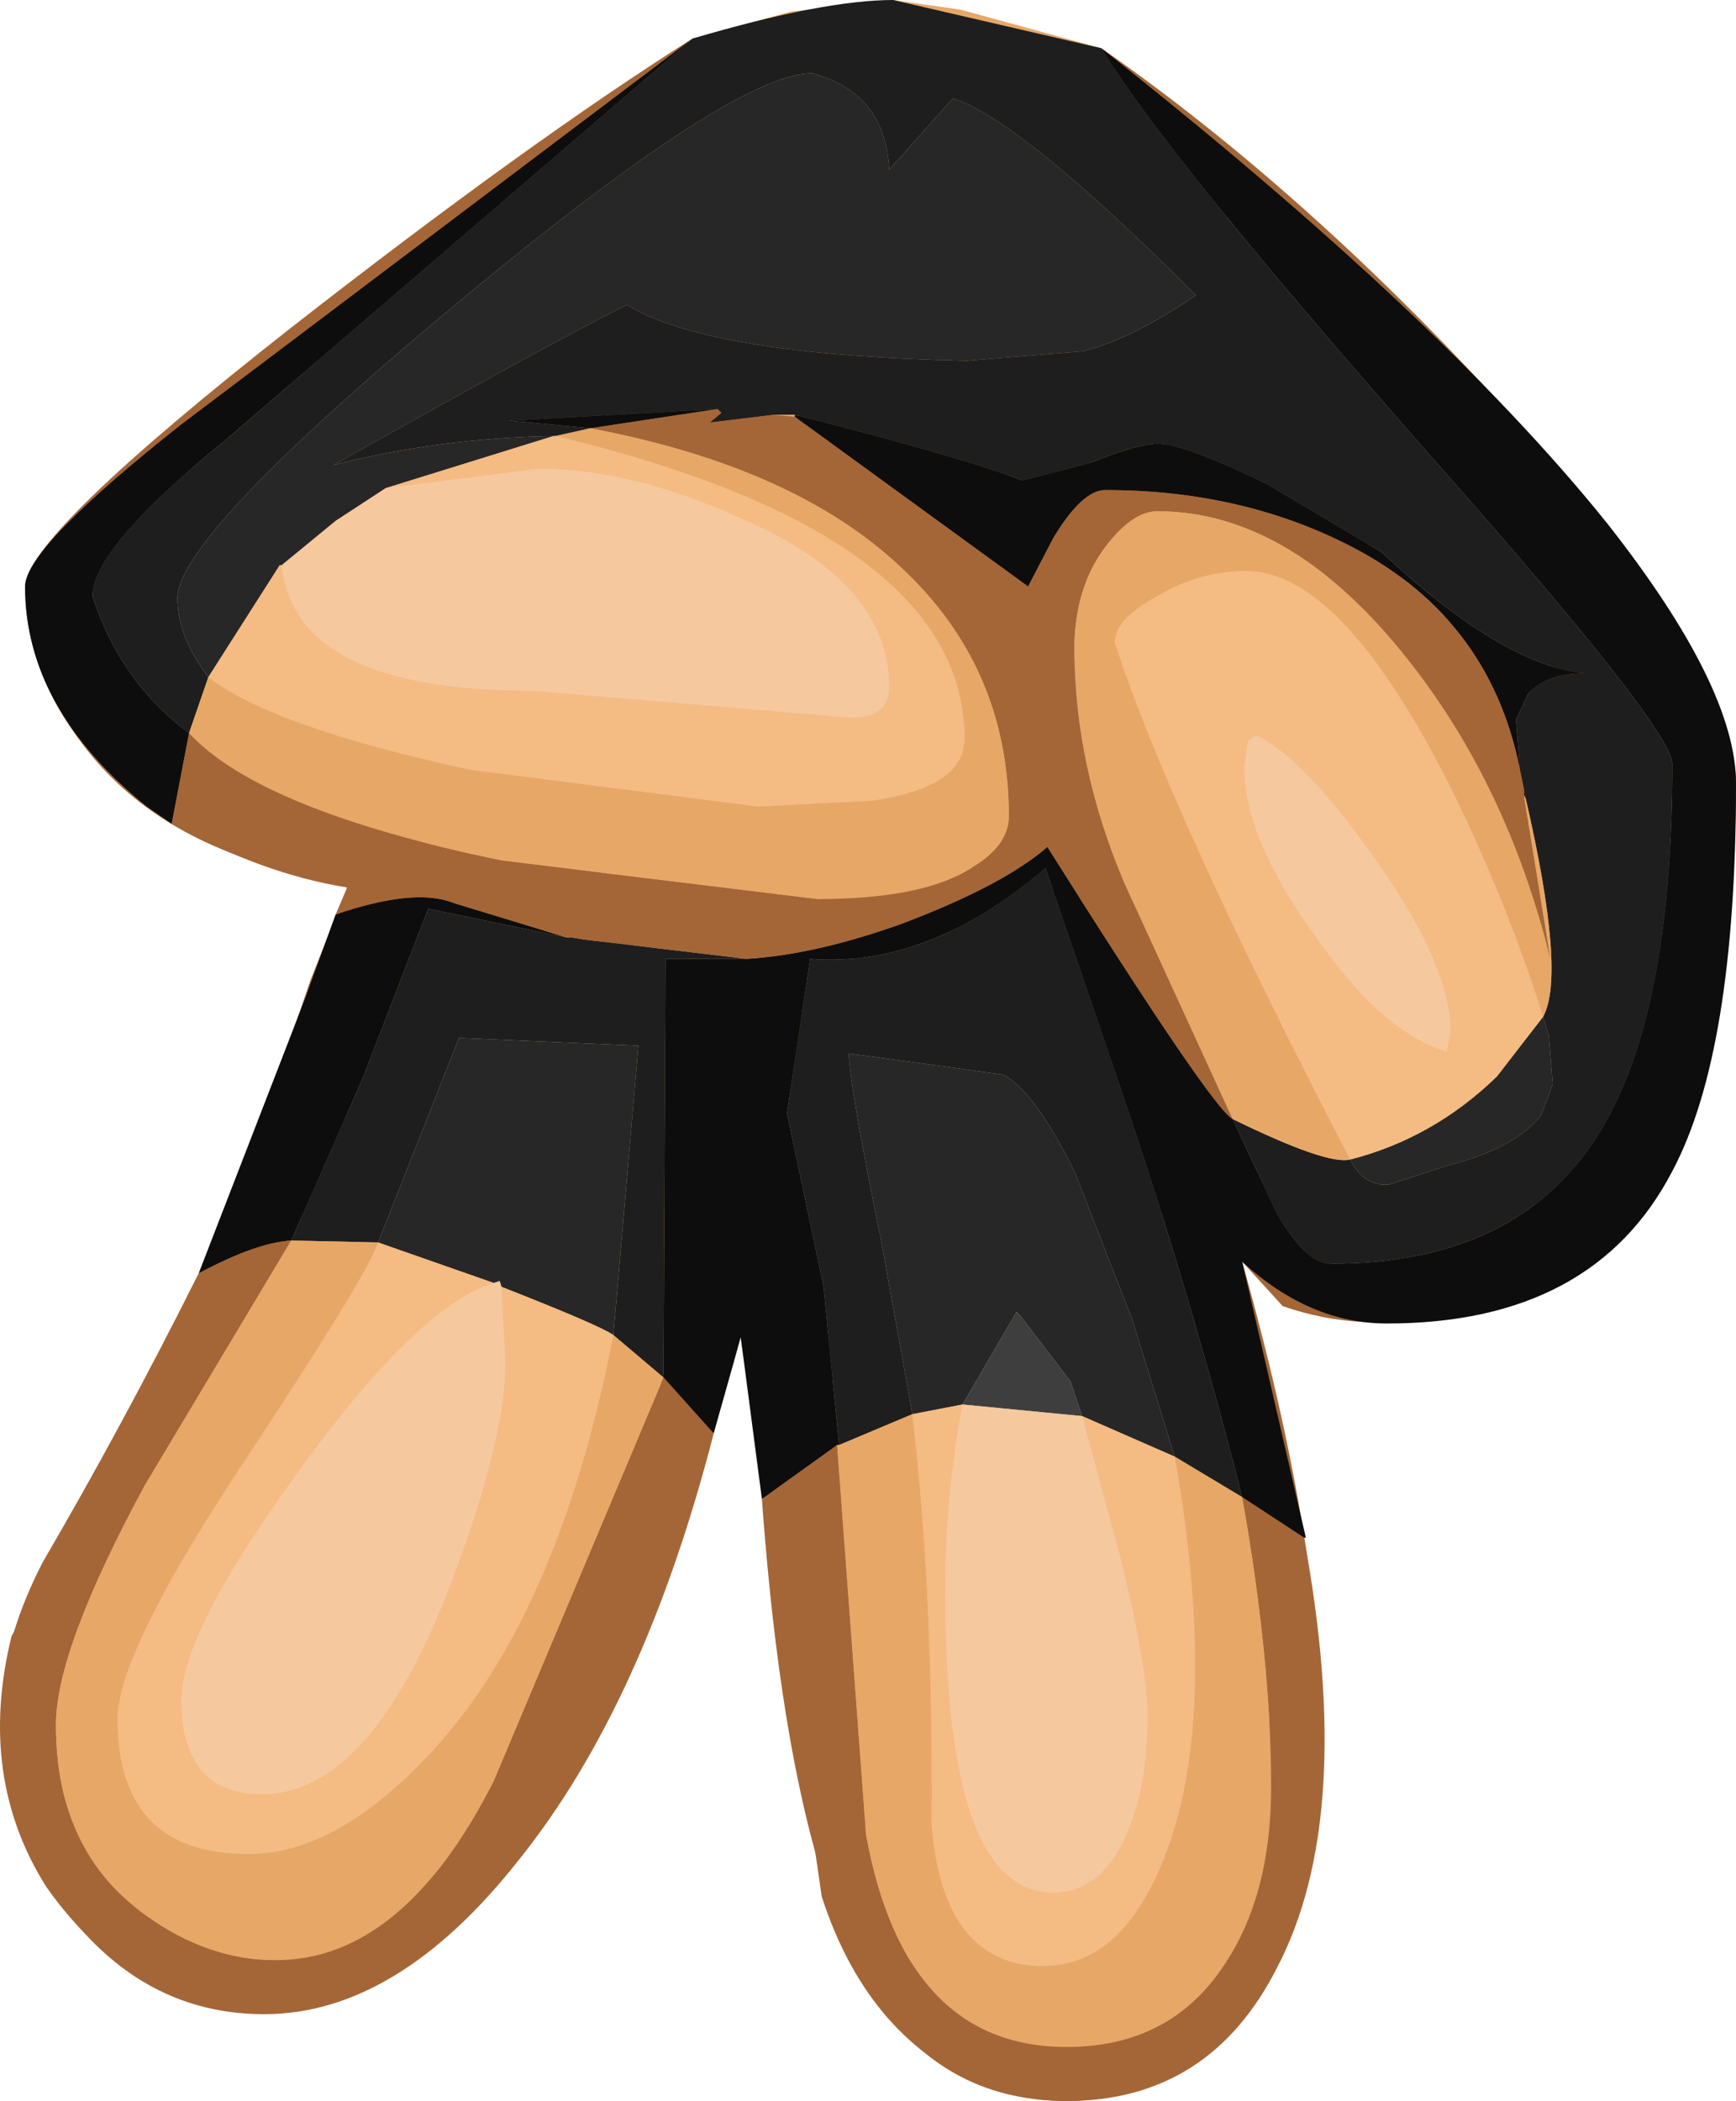 <?xml version="1.0" encoding="UTF-8" standalone="no"?>
<svg xmlns:ffdec="https://www.free-decompiler.com/flash" xmlns:xlink="http://www.w3.org/1999/xlink" ffdec:objectType="shape" height="54.45px" width="45.0px" xmlns="http://www.w3.org/2000/svg">
  <g transform="matrix(1.0, 0.0, 0.0, 1.0, 20.4, 6.2)">
    <path d="M8.15 -4.95 Q13.6 -1.15 18.9 4.7 24.6 11.1 24.6 14.1 24.6 18.05 23.8 21.4 23.0 24.75 21.85 25.55 17.0 29.1 12.85 27.65 L11.8 26.5 Q14.15 34.85 13.8 40.05 13.35 46.2 9.5 47.8 7.3 48.7 4.9 47.8 2.05 46.5 0.9 42.95 L-1.2 28.45 Q-3.75 37.85 -7.15 42.15 -10.95 46.9 -15.15 45.75 -17.55 45.05 -19.2 42.7 -21.0 39.85 -20.1 36.2 -15.3 28.0 -12.9 20.8 L-12.35 19.2 -11.4 16.8 -12.8 16.4 Q-16.4 15.55 -18.25 13.1 -19.75 11.15 -19.75 9.0 -19.75 7.7 -12.8 2.25 -6.65 -2.55 -2.45 -5.2 -5.25 -2.6 -14.0 4.7 -18.0 8.05 -18.0 9.25 -18.0 11.0 -15.9 12.5 -14.2 13.75 -10.7 15.2 L-8.75 15.85 -0.4 17.05 0.8 17.1 Q5.25 16.8 5.75 15.15 L5.75 14.8 Q5.75 10.85 2.55 8.05 -1.05 5.0 -7.2 4.7 L-4.0 4.35 Q0.9 4.35 3.85 5.3 5.3 5.8 5.95 6.25 L7.8 5.8 9.6 5.3 Q11.3 5.3 14.5 7.3 L16.65 9.5 Q18.5 11.05 21.05 11.25 L19.85 11.5 Q18.9 11.7 18.9 12.4 18.9 13.55 19.8 18.7 L19.3 17.45 Q17.3 12.85 16.2 11.25 13.35 7.05 9.6 7.05 8.65 7.05 7.95 8.4 7.45 9.5 7.45 10.6 7.45 12.0 8.25 14.8 8.6 15.95 11.5 22.65 13.15 26.55 14.2 26.55 17.55 26.55 19.4 25.0 22.95 22.05 22.95 13.6 22.95 12.1 20.9 9.7 L13.95 2.25 Q8.9 -3.2 8.15 -4.95 M7.15 17.7 L6.7 16.3 Q6.15 17.6 1.85 18.65 L0.6 18.65 0.25 21.1 0.0 22.65 0.05 22.9 1.15 28.8 1.55 36.95 Q1.7 40.55 2.45 43.1 3.15 45.3 5.25 46.3 L9.1 46.45 Q12.75 44.95 12.5 38.55 12.4 33.6 10.3 27.0 L8.4 21.4 7.15 17.7 M-4.55 18.25 L-9.3 17.35 -12.2 24.7 -16.3 31.65 Q-18.15 34.7 -18.8 37.3 -19.4 39.6 -18.1 41.75 -16.85 43.8 -14.75 44.4 -10.8 45.5 -7.45 40.1 -4.9 35.95 -3.15 29.2 L-0.65 18.65 -4.55 18.25" fill="#a46637" fill-rule="evenodd" stroke="none"/>
    <path d="M-2.45 -5.2 L0.1 -5.9 2.75 -6.2 4.5 -5.95 8.15 -4.95 Q8.9 -3.2 13.95 2.25 L20.9 9.7 Q22.95 12.1 22.95 13.6 22.95 22.05 19.4 25.0 17.55 26.55 14.2 26.55 13.15 26.55 11.5 22.65 8.6 15.95 8.25 14.8 7.45 12.0 7.45 10.6 7.45 9.5 7.95 8.4 8.65 7.05 9.6 7.05 13.35 7.05 16.2 11.25 17.3 12.85 19.3 17.45 L19.8 18.7 Q18.9 13.55 18.9 12.4 18.9 11.7 19.85 11.5 L21.05 11.25 Q18.5 11.05 16.65 9.5 L14.5 7.3 Q11.3 5.3 9.6 5.3 L7.8 5.8 5.95 6.25 Q5.3 5.8 3.85 5.3 0.9 4.35 -4.0 4.35 L-7.2 4.7 Q-1.05 5.0 2.55 8.05 5.75 10.85 5.75 14.8 L5.75 15.15 Q5.25 16.8 0.8 17.1 L-0.4 17.05 -8.75 15.85 -10.7 15.2 Q-14.2 13.75 -15.9 12.5 -18.0 11.0 -18.0 9.25 -18.0 8.05 -14.0 4.7 -5.25 -2.6 -2.45 -5.2 M4.3 -3.65 Q3.35 -3.65 2.65 -1.8 1.3 -4.3 0.65 -4.3 -1.35 -4.3 -8.6 1.7 -15.8 7.65 -15.8 9.3 -15.8 11.95 -11.7 13.3 L-9.95 13.85 -8.2 14.2 -3.0 14.65 -2.4 14.7 -1.75 14.7 -1.1 14.7 -0.6 14.7 Q2.75 14.7 3.85 14.1 4.6 13.8 4.6 12.7 4.6 9.6 0.2 7.0 -4.8 4.05 -10.55 5.55 L-11.75 5.85 -8.05 3.5 Q-1.0 0.05 -4.2 1.65 -2.8 2.3 0.4 2.75 L4.35 3.15 8.6 2.65 Q9.6 2.3 10.6 1.45 L7.2 -1.4 4.3 -3.65 M13.9 9.3 Q12.55 8.1 10.4 8.8 8.5 9.45 8.5 10.45 8.5 12.3 14.95 24.55 16.15 24.55 18.0 23.55 19.85 22.6 19.85 21.9 19.85 19.95 18.35 17.1 L16.55 13.8 15.6 11.6 Q15.0 10.25 13.9 9.3 M7.15 17.7 L8.4 21.4 10.3 27.0 Q12.4 33.6 12.5 38.55 12.75 44.95 9.1 46.45 L5.25 46.3 Q3.15 45.3 2.45 43.1 1.7 40.55 1.55 36.95 L1.15 28.8 0.05 22.9 0.0 22.65 0.25 21.1 0.6 18.65 1.85 18.65 Q6.15 17.6 6.7 16.3 L7.15 17.7 M5.95 21.35 L5.9 21.3 1.6 21.1 Q1.95 24.05 3.0 28.9 3.65 32.05 3.65 42.1 3.95 43.15 4.75 43.95 5.95 45.15 7.25 44.55 9.8 43.55 10.45 39.7 11.35 34.9 8.8 26.95 L5.95 21.35 M-3.95 21.75 L-3.85 20.9 -8.5 20.7 -10.6 26.0 Q-11.75 29.0 -17.25 37.25 -17.5 38.3 -17.25 39.5 -16.8 41.25 -15.4 41.65 -12.55 42.45 -9.9 39.7 -6.55 36.35 -4.45 28.2 L-3.95 21.75 M-4.55 18.25 L-0.65 18.65 -3.15 29.2 Q-4.9 35.95 -7.45 40.1 -10.8 45.5 -14.75 44.4 -16.85 43.8 -18.1 41.75 -19.4 39.6 -18.8 37.3 -18.15 34.7 -16.3 31.65 L-12.2 24.7 -9.3 17.35 -4.55 18.25" fill="#e7a867" fill-rule="evenodd" stroke="none"/>
    <path d="M13.9 9.3 Q15.0 10.25 15.6 11.6 L16.55 13.8 18.35 17.1 Q19.85 19.95 19.85 21.9 19.85 22.6 18.0 23.55 16.15 24.55 14.95 24.55 8.5 12.3 8.5 10.45 8.5 9.45 10.4 8.8 12.55 8.1 13.9 9.3 M4.3 -3.65 L7.2 -1.4 10.6 1.45 Q9.6 2.3 8.6 2.65 L4.35 3.15 0.4 2.75 Q-2.8 2.3 -4.2 1.65 -1.0 0.05 -8.05 3.5 L-11.75 5.85 -10.55 5.55 Q-4.8 4.05 0.2 7.0 4.6 9.6 4.6 12.7 4.6 13.8 3.85 14.1 2.75 14.7 -0.6 14.7 L-1.1 14.7 -1.75 14.7 -2.4 14.7 -3.0 14.65 -8.2 14.2 -9.95 13.85 -11.7 13.3 Q-15.8 11.95 -15.8 9.3 -15.8 7.65 -8.6 1.7 -1.35 -4.3 0.65 -4.3 1.3 -4.3 2.65 -1.8 3.35 -3.65 4.3 -3.65 M-1.7 12.05 L2.4 12.35 2.65 11.6 Q1.85 9.7 -0.3 8.05 -3.05 5.95 -6.45 5.95 -10.45 5.95 -12.2 7.3 -13.35 8.25 -13.35 9.4 -13.35 10.0 -11.6 10.75 -10.25 11.35 -8.35 11.55 L-7.25 11.65 -6.65 11.7 -5.25 11.65 -1.7 12.05 M5.95 21.35 L8.8 26.95 Q11.35 34.9 10.45 39.7 9.8 43.55 7.25 44.55 5.95 45.15 4.75 43.95 3.95 43.15 3.65 42.1 3.65 32.05 3.0 28.9 1.95 24.05 1.6 21.1 L5.9 21.3 5.95 21.35 M11.85 13.7 Q11.85 14.3 13.6 17.45 15.45 20.65 16.15 21.05 L16.95 21.05 17.1 21.05 17.2 20.3 Q17.2 18.65 15.15 15.65 13.3 13.05 12.65 12.85 L12.15 12.85 Q11.85 13.0 11.85 13.7 M7.7 30.65 Q7.4 29.75 5.95 27.8 3.95 29.45 4.1 35.1 4.3 39.25 4.85 41.15 L5.55 42.25 Q6.5 43.05 7.25 42.75 11.05 41.2 7.7 30.65 M-3.95 21.75 L-4.45 28.2 Q-6.55 36.35 -9.9 39.7 -12.55 42.45 -15.4 41.65 -16.8 41.25 -17.25 39.5 -17.5 38.3 -17.25 37.25 -11.75 29.0 -10.6 26.0 L-8.5 20.7 -3.85 20.9 -3.95 21.75 M-7.45 30.55 Q-7.2 29.6 -7.45 27.0 -10.1 27.15 -13.0 31.85 -15.15 35.3 -15.65 37.25 L-15.65 38.65 Q-15.3 39.9 -14.4 40.15 -10.2 41.35 -7.45 30.55" fill="#f4bb83" fill-rule="evenodd" stroke="none"/>
    <path d="M-1.7 12.05 L-5.25 11.65 -6.65 11.7 -7.25 11.65 -8.35 11.55 Q-10.25 11.35 -11.6 10.75 -13.35 10.0 -13.35 9.4 -13.35 8.25 -12.2 7.3 -10.45 5.95 -6.45 5.95 -3.05 5.95 -0.3 8.05 1.85 9.7 2.65 11.6 L2.4 12.35 -1.7 12.05 M11.85 13.7 Q11.85 13.0 12.15 12.85 L12.65 12.85 Q13.3 13.05 15.15 15.65 17.2 18.65 17.2 20.3 L17.1 21.05 16.95 21.05 16.15 21.05 Q15.45 20.65 13.6 17.45 11.85 14.3 11.85 13.7 M7.7 30.65 Q11.05 41.2 7.25 42.75 6.5 43.05 5.55 42.25 L4.85 41.15 Q4.3 39.25 4.1 35.1 3.95 29.45 5.95 27.8 7.4 29.75 7.7 30.65 M-7.45 30.55 Q-10.2 41.35 -14.4 40.15 -15.3 39.9 -15.65 38.65 L-15.65 37.25 Q-15.15 35.3 -13.0 31.85 -10.1 27.15 -7.45 27.0 -7.2 29.6 -7.45 30.55" fill="#f5c89d" fill-rule="evenodd" stroke="none"/>
    <path d="M-6.05 5.1 Q-9.0 5.15 -11.75 5.85 -6.15 2.7 -4.15 1.7 -2.05 3.0 4.65 3.15 L7.7 2.9 Q9.0 2.55 10.6 1.45 6.05 -3.1 4.3 -3.65 L2.65 -1.8 Q2.55 -3.8 0.65 -4.3 -1.4 -4.3 -8.6 1.7 -15.8 7.7 -15.8 9.3 -15.8 10.3 -15.0 11.35 L-15.5 12.8 Q-17.3 11.45 -18.0 9.25 -18.0 8.0 -14.55 5.2 L-2.45 -5.2 Q0.95 -6.2 2.75 -6.2 L8.15 -4.95 Q9.8 -2.2 16.8 5.75 22.95 12.7 22.95 13.6 22.95 20.2 21.0 23.25 18.9 26.55 14.1 26.55 13.45 26.55 12.7 25.25 L11.55 22.8 Q14.0 24.0 14.6 23.85 14.95 24.55 15.6 24.5 L17.15 24.0 Q18.9 23.55 19.55 22.7 L19.85 21.9 19.75 20.65 19.6 20.15 Q20.2 19.05 19.15 14.5 L19.1 14.25 19.0 13.75 18.9 12.45 19.2 11.8 Q19.65 11.25 20.7 11.25 18.55 11.05 15.4 8.1 L12.45 6.35 Q10.3 5.3 9.6 5.3 9.1 5.3 7.85 5.8 L6.1 6.25 Q4.55 5.65 0.2 4.55 L-0.35 4.55 -2.0 4.75 -1.7 4.5 -1.8 4.4 -7.2 4.7 -5.1 4.9 -6.0 5.1 -6.05 5.1 M-5.7 18.1 L-5.55 18.1 -5.25 18.15 -1.05 18.65 -0.65 18.65 -3.15 18.65 -3.2 29.5 -4.5 28.4 -3.85 20.9 -8.5 20.7 -10.6 26.0 -12.85 25.95 -11.0 21.75 -9.3 17.35 -5.7 18.1 M1.35 31.25 L0.95 27.15 0.0 22.65 0.6 18.65 Q3.65 18.9 6.7 16.3 L8.8 22.45 Q10.5 27.5 11.8 32.6 L10.05 31.55 8.95 28.0 7.45 24.15 Q6.4 22.05 5.6 21.65 L1.6 21.1 Q1.65 22.1 2.45 26.0 L3.25 30.45 1.35 31.25" fill="#1e1e1e" fill-rule="evenodd" stroke="none"/>
    <path d="M-15.0 11.35 Q-15.8 10.3 -15.8 9.3 -15.8 7.7 -8.6 1.7 -1.4 -4.3 0.65 -4.3 2.55 -3.8 2.65 -1.8 L4.3 -3.65 Q6.05 -3.1 10.6 1.45 9.0 2.55 7.7 2.9 L4.65 3.15 Q-2.05 3.0 -4.15 1.7 -6.15 2.7 -11.75 5.85 -9.0 5.15 -6.05 5.1 L-10.4 6.45 -11.7 7.3 -13.1 8.45 -13.15 8.45 -15.0 11.35 M19.6 20.15 L19.75 20.65 19.85 21.9 19.55 22.7 Q18.9 23.55 17.15 24.0 L15.6 24.5 Q14.95 24.55 14.6 23.85 16.75 23.3 18.4 21.7 L19.6 20.15 M-10.6 26.0 L-8.5 20.7 -3.85 20.9 -4.5 28.4 Q-4.85 28.15 -7.4 27.15 L-7.45 27.0 -7.6 27.05 -10.6 26.0 M3.25 30.45 L2.45 26.0 Q1.65 22.1 1.6 21.1 L5.6 21.65 Q6.4 22.05 7.45 24.15 L8.95 28.0 10.05 31.55 7.65 30.5 7.35 29.6 6.05 27.9 5.95 27.8 4.55 30.2 3.25 30.45" fill="#272727" fill-rule="evenodd" stroke="none"/>
    <path d="M-5.1 4.9 L-7.2 4.7 -1.8 4.4 -5.1 4.9 M0.2 4.55 Q4.55 5.65 6.1 6.25 L7.85 5.8 Q9.1 5.3 9.6 5.3 10.3 5.3 12.45 6.35 L15.4 8.1 Q18.55 11.05 20.7 11.25 19.65 11.25 19.2 11.8 L18.9 12.45 19.0 13.75 Q18.2 9.7 14.4 7.85 11.65 6.5 8.25 6.5 7.65 6.5 6.9 7.75 L6.25 9.0 0.2 4.6 0.2 4.55 M19.1 14.25 L19.15 14.5 19.1 14.4 19.1 14.25 M11.55 22.8 L12.7 25.25 Q13.45 26.55 14.1 26.55 18.9 26.55 21.0 23.25 22.95 20.2 22.95 13.6 22.95 12.7 16.8 5.75 9.8 -2.2 8.15 -4.95 16.95 2.0 21.25 7.35 24.6 11.6 24.6 14.1 24.6 21.05 22.95 24.15 20.9 28.1 15.55 28.1 13.55 28.1 11.8 26.5 L13.45 33.65 13.4 33.65 11.8 32.6 Q10.5 27.5 8.8 22.45 L6.7 16.3 Q3.65 18.9 0.6 18.65 L0.0 22.65 0.95 27.15 1.35 31.25 1.3 31.25 -0.65 32.65 -1.2 28.45 -1.9 30.95 -3.2 29.5 -3.15 18.65 -0.65 18.65 -1.05 18.65 Q0.7 18.55 2.95 17.75 5.6 16.75 6.75 15.75 11.0 22.5 11.55 22.8 M-2.45 -5.2 L-14.55 5.2 Q-18.0 8.0 -18.0 9.25 -17.3 11.45 -15.5 12.8 L-15.95 15.15 -16.6 14.7 Q-19.75 12.15 -19.75 9.0 -19.75 8.0 -15.7 4.8 L-2.45 -5.2 M-11.7 17.5 Q-9.65 16.8 -8.65 17.2 L-5.7 18.1 -9.3 17.35 -11.0 21.75 -12.85 25.95 Q-13.75 26.0 -15.25 26.8 L-12.5 19.7 -11.7 17.5" fill="#0d0d0d" fill-rule="evenodd" stroke="none"/>
    <path d="M4.55 30.2 L5.95 27.8 6.05 27.9 7.35 29.6 7.65 30.5 4.55 30.2" fill="#3e3e3e" fill-rule="evenodd" stroke="none"/>
    <path d="M-1.8 4.4 L-1.7 4.5 -2.0 4.75 -0.35 4.55 0.2 4.6 6.25 9.0 6.9 7.75 Q7.65 6.5 8.25 6.5 11.65 6.5 14.4 7.85 18.2 9.7 19.0 13.75 L19.1 14.25 19.1 14.4 19.8 18.7 Q18.65 14.0 15.9 10.65 12.95 7.05 9.6 7.05 9.0 7.05 8.35 7.85 7.45 8.95 7.45 10.6 7.45 13.65 8.75 16.7 L11.55 22.8 Q11.0 22.5 6.75 15.75 5.6 16.75 2.95 17.75 0.7 18.55 -1.05 18.65 L-5.25 18.15 -5.55 18.1 -5.7 18.1 -8.65 17.2 Q-9.65 16.8 -11.7 17.5 L-11.4 16.8 Q-13.6 16.45 -15.95 15.15 L-15.5 12.8 Q-13.65 14.8 -7.4 16.1 L0.8 17.1 Q3.6 17.1 4.85 16.25 5.75 15.7 5.75 14.95 5.75 11.1 2.95 8.5 0.2 5.9 -5.1 4.9 L-1.8 4.4 M-0.65 32.65 L1.3 31.25 2.05 41.35 Q3.05 46.85 7.25 46.85 9.95 46.85 11.35 44.7 12.55 42.9 12.55 40.1 12.55 36.85 11.8 32.6 L13.4 33.65 Q14.75 40.9 12.7 44.8 10.95 48.25 7.25 48.25 3.9 48.25 2.1 45.25 0.0 41.65 -0.65 32.65 M-3.2 29.5 L-1.9 30.95 Q-3.7 37.95 -6.95 42.0 -10.1 46.0 -13.55 46.0 -16.35 46.0 -18.3 43.8 -20.35 41.5 -20.35 38.05 -20.35 36.35 -19.3 34.3 -17.2 30.7 -15.25 26.8 -13.75 26.0 -12.85 25.95 L-16.65 32.3 Q-18.95 36.55 -18.95 38.5 -18.95 41.8 -16.6 43.45 -15.0 44.6 -13.25 44.6 -9.95 44.6 -7.6 39.95 L-3.2 29.5" fill="#a46637" fill-rule="evenodd" stroke="none"/>
    <path d="M-6.0 5.1 L-5.1 4.9 Q0.2 5.9 2.95 8.5 5.75 11.1 5.75 14.95 5.75 15.7 4.85 16.25 3.6 17.1 0.8 17.1 L-7.4 16.1 Q-13.65 14.8 -15.5 12.8 L-15.0 11.35 Q-13.3 12.65 -8.2 13.75 L-0.75 14.7 2.2 14.55 Q4.6 14.2 4.6 12.95 4.6 7.65 -6.0 5.1 M-0.35 4.55 L0.2 4.55 0.2 4.6 -0.35 4.55 M19.15 14.5 Q20.2 19.05 19.6 20.15 18.65 17.15 17.25 14.3 14.4 8.6 11.9 8.6 10.7 8.6 9.6 9.25 8.5 9.85 8.5 10.45 9.9 14.8 14.6 23.85 14.0 24.0 11.55 22.8 L8.75 16.7 Q7.45 13.65 7.45 10.6 7.45 8.95 8.35 7.85 9.0 7.05 9.6 7.05 12.95 7.05 15.9 10.65 18.65 14.0 19.8 18.7 L19.1 14.4 19.15 14.5 M-12.85 25.95 L-10.6 26.0 Q-10.9 26.9 -14.35 32.1 -17.35 36.7 -17.35 38.35 -17.35 41.85 -13.95 41.85 -11.75 41.85 -9.4 39.4 -5.95 35.85 -4.5 28.4 L-3.2 29.5 -7.6 39.95 Q-9.95 44.6 -13.25 44.6 -15.0 44.6 -16.6 43.45 -18.95 41.8 -18.95 38.5 -18.95 36.55 -16.65 32.3 L-12.85 25.95 M1.3 31.25 L1.35 31.25 3.25 30.45 Q3.8 35.1 3.75 41.1 4.05 44.75 6.65 44.75 8.75 44.75 9.85 41.75 11.2 38.1 10.05 31.55 L11.8 32.6 Q12.55 36.85 12.55 40.1 12.55 42.9 11.35 44.7 9.95 46.85 7.25 46.85 3.05 46.85 2.05 41.35 L1.3 31.25" fill="#e7a867" fill-rule="evenodd" stroke="none"/>
    <path d="M-6.05 5.1 L-6.0 5.1 Q4.6 7.65 4.6 12.95 4.6 14.2 2.2 14.55 L-0.75 14.7 -8.2 13.75 Q-13.3 12.65 -15.0 11.35 L-13.15 8.45 -13.1 8.45 Q-12.75 11.7 -6.65 11.7 L1.65 12.4 Q2.65 12.4 2.65 11.6 2.65 8.9 -1.15 7.25 -4.0 5.95 -6.45 5.95 L-10.4 6.45 -6.05 5.1 M-7.6 27.05 Q-9.55 27.65 -12.6 31.85 -15.7 36.1 -15.7 37.85 -15.7 40.3 -13.6 40.3 -10.9 40.3 -8.85 35.2 -7.3 31.25 -7.3 29.1 L-7.4 27.15 Q-4.85 28.15 -4.5 28.4 -5.95 35.85 -9.4 39.4 -11.75 41.85 -13.95 41.85 -17.35 41.85 -17.35 38.35 -17.35 36.7 -14.35 32.1 -10.9 26.9 -10.6 26.0 L-7.6 27.05 M14.6 23.85 Q9.9 14.8 8.5 10.45 8.5 9.85 9.6 9.25 10.7 8.6 11.9 8.6 14.4 8.6 17.25 14.3 18.65 17.15 19.6 20.15 L18.4 21.7 Q16.75 23.3 14.6 23.85 M11.95 13.0 L11.85 13.7 Q11.85 15.5 13.65 18.0 15.4 20.55 17.1 21.05 L17.2 20.55 Q17.2 18.8 15.2 16.0 13.4 13.45 12.15 12.85 L11.95 13.0 M7.65 30.5 L10.05 31.55 Q11.2 38.1 9.85 41.75 8.75 44.75 6.65 44.75 4.05 44.75 3.75 41.1 3.8 35.1 3.25 30.45 L4.55 30.2 Q4.1 32.55 4.1 35.1 4.1 42.85 6.9 42.85 8.1 42.85 8.75 41.45 9.35 40.2 9.35 38.25 9.35 37.05 8.65 34.2 L7.65 30.5" fill="#f4bb83" fill-rule="evenodd" stroke="none"/>
    <path d="M-13.1 8.45 L-11.7 7.3 -10.4 6.45 -6.45 5.95 Q-4.0 5.95 -1.15 7.25 2.65 8.9 2.65 11.6 2.65 12.4 1.65 12.4 L-6.65 11.7 Q-12.75 11.7 -13.1 8.45 M-7.4 27.15 L-7.3 29.1 Q-7.3 31.25 -8.85 35.2 -10.9 40.3 -13.6 40.3 -15.7 40.3 -15.7 37.85 -15.7 36.1 -12.6 31.85 -9.55 27.65 -7.6 27.05 L-7.45 27.0 -7.4 27.15 M11.95 13.0 L12.15 12.85 Q13.4 13.45 15.2 16.0 17.2 18.8 17.2 20.55 L17.1 21.05 Q15.4 20.55 13.65 18.0 11.85 15.5 11.85 13.7 L11.95 13.0 M4.55 30.2 L7.65 30.5 8.65 34.2 Q9.35 37.05 9.35 38.25 9.35 40.2 8.75 41.45 8.1 42.85 6.9 42.85 4.1 42.85 4.1 35.1 4.1 32.55 4.55 30.2" fill="#f5c89d" fill-rule="evenodd" stroke="none"/>
  </g>
</svg>
